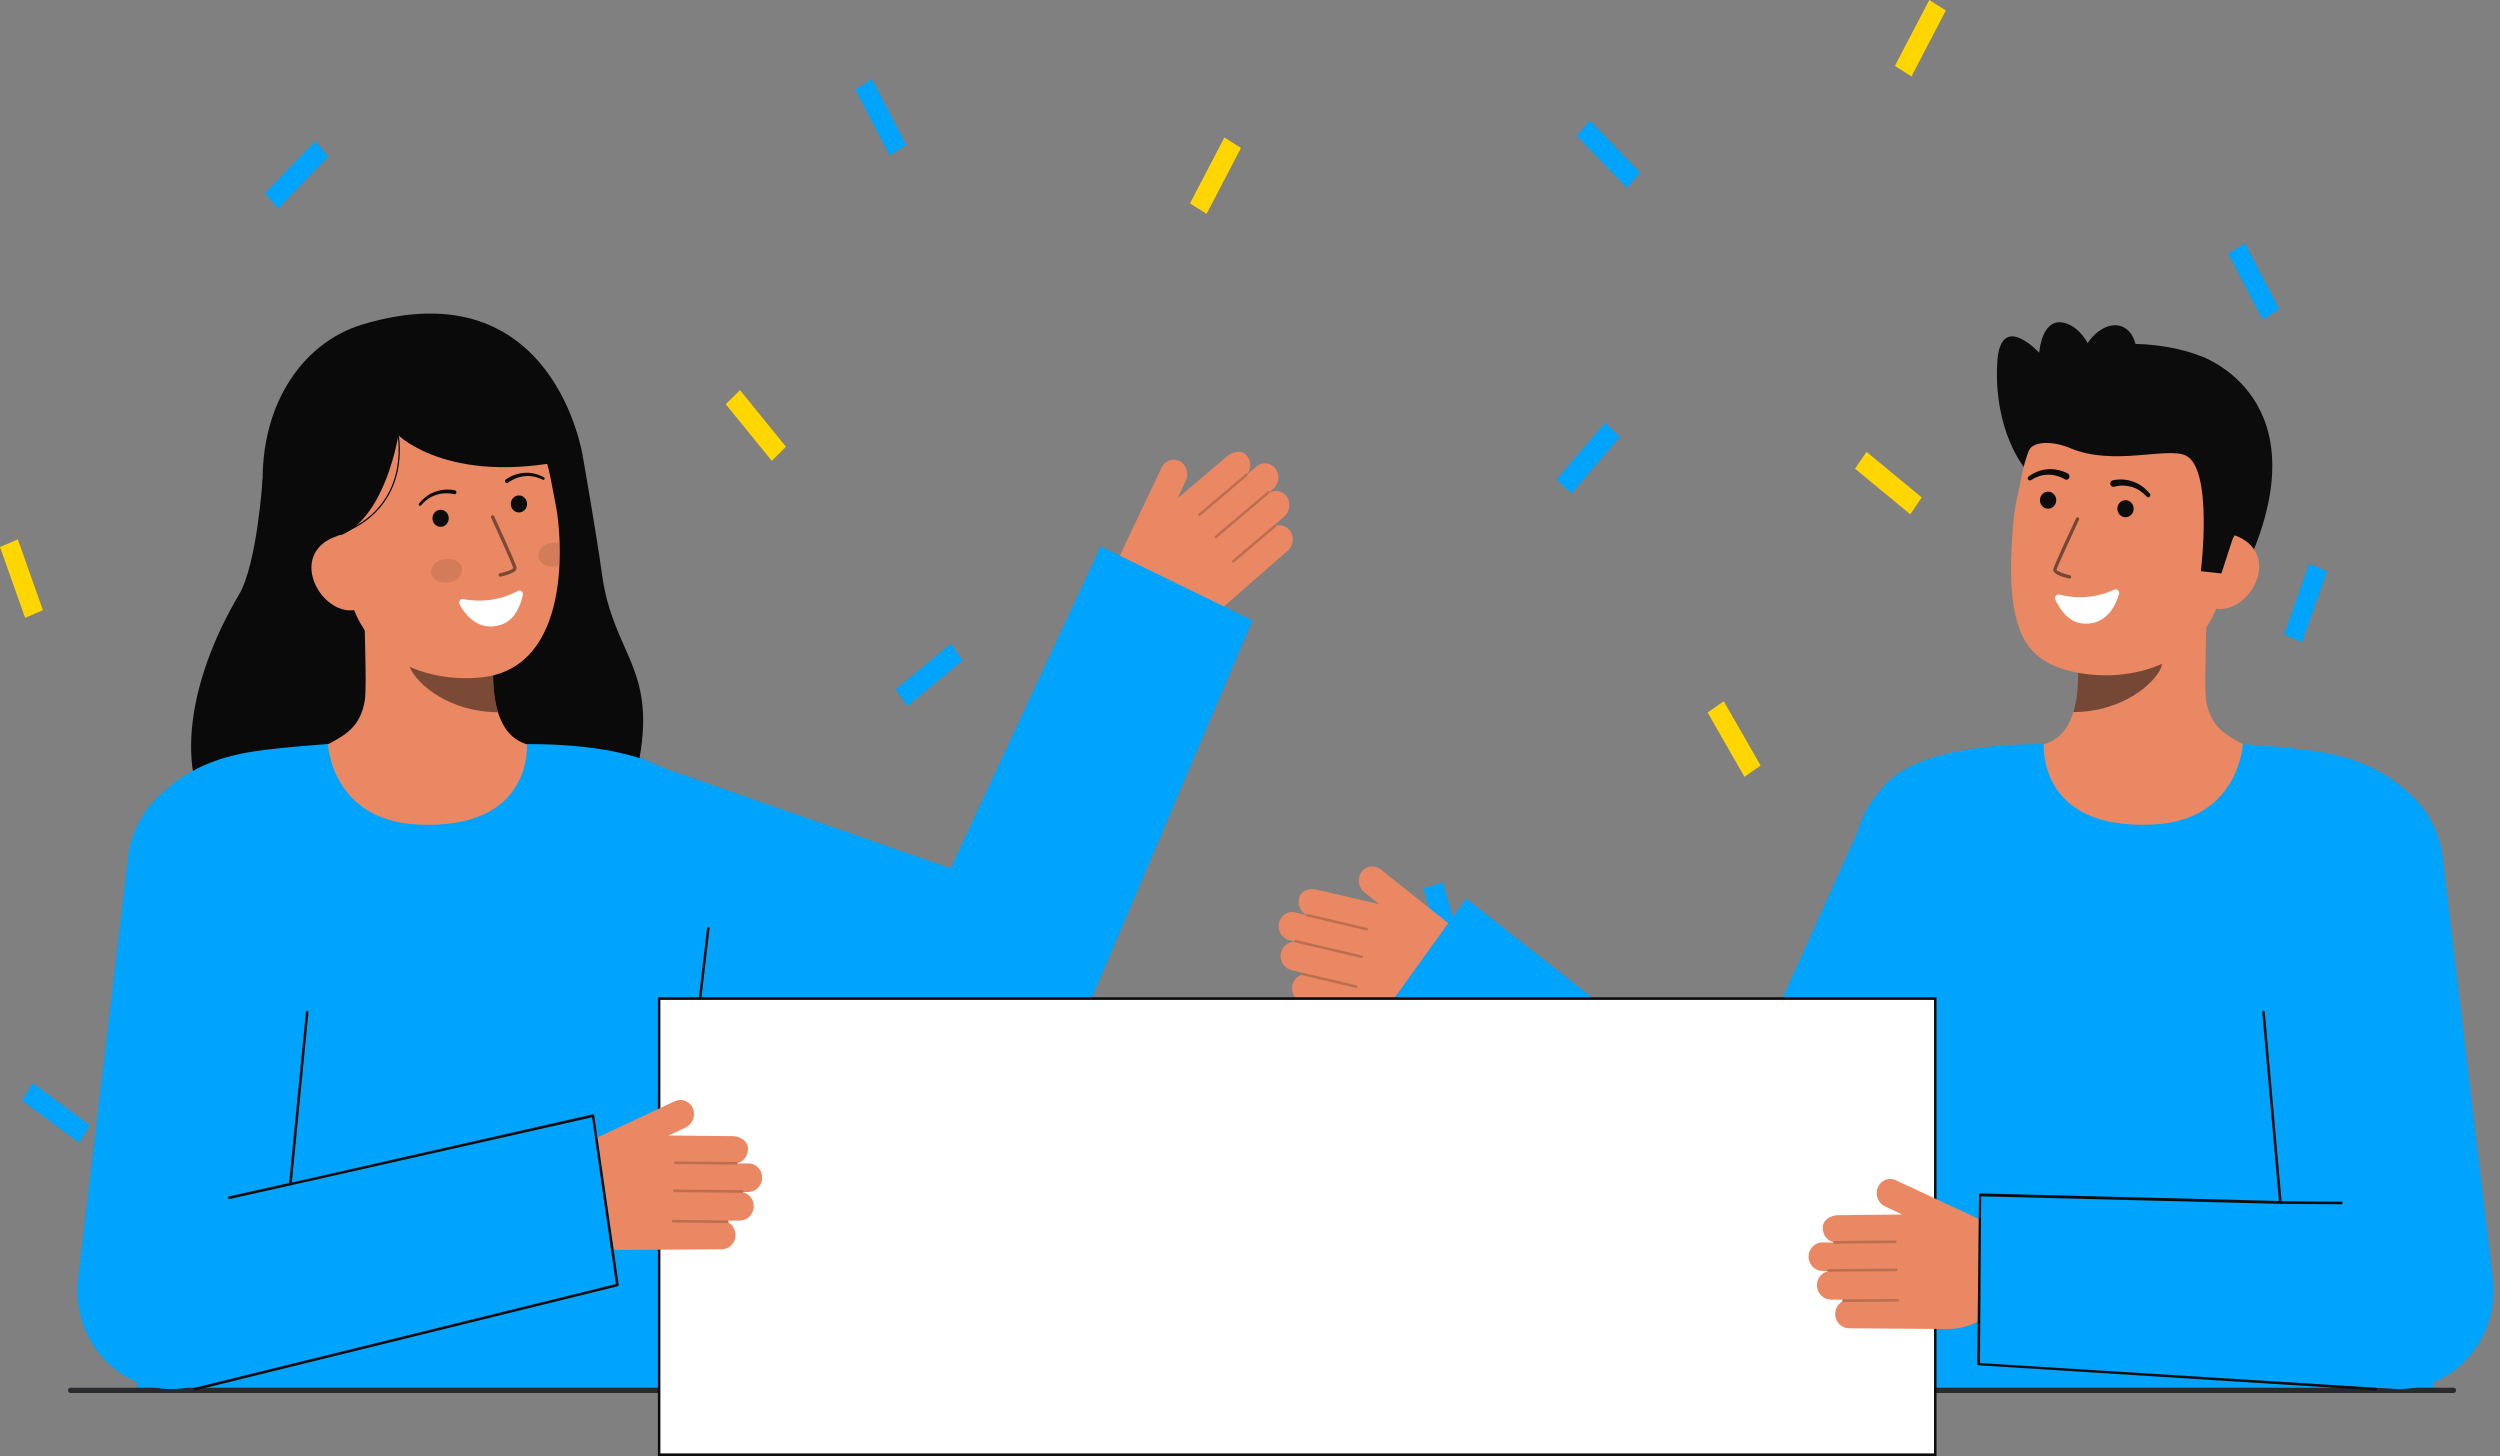 <svg width="364" height="212" viewBox="0 0 364 212" fill="none" xmlns="http://www.w3.org/2000/svg">
<rect x="0" y="0" width="364" height="212" fill="#808080" stroke="none"/>
<path d="M336.212 82.089L332.555 92.401L335.148 93.518L338.805 83.206L336.212 82.089Z" fill="#00A4FD"/>
<path d="M107.741 56.803L105.667 58.849L112.369 67.097L114.443 65.05L107.741 56.803Z" fill="#FFD600"/>
<path d="M138.47 93.717L130.429 100.355L132.098 102.81L140.139 96.173L138.47 93.717Z" fill="#00A4FD"/>
<path d="M231.473 17.548L229.565 19.782L236.882 27.37L238.79 25.135L231.473 17.548Z" fill="#00A4FD"/>
<path d="M178.27 20.015L173.263 29.614L175.677 31.143L180.684 21.544L178.27 20.015Z" fill="#FFD600"/>
<path d="M250.983 102.102L248.629 103.739L253.99 113.102L256.345 111.465L250.983 102.102Z" fill="#FFD600"/>
<path d="M141.809 147.696L139.318 149.068L143.808 158.972L146.299 157.601L141.809 147.696Z" fill="#FFD600"/>
<path d="M105.371 121.636L102.486 132.241L105.152 133.122L108.037 122.517L105.371 121.636Z" fill="#00A4FD"/>
<path d="M279.653 154.684L271.309 160.85L272.859 163.398L281.204 157.232L279.653 154.684Z" fill="#00A4FD"/>
<path d="M280.903 2.60992e-05L275.896 9.599L278.309 11.128L283.316 1.529L280.903 2.60992e-05Z" fill="#FFD600"/>
<path d="M2.593 78.528L0 79.645L3.657 89.957L6.25 88.84L2.593 78.528Z" fill="#FFD600"/>
<path d="M271.767 65.789L270.097 68.245L278.138 74.882L279.808 72.426L271.767 65.789Z" fill="#FFD600"/>
<path d="M45.895 20.55L38.579 28.138L40.487 30.372L47.803 22.785L45.895 20.55Z" fill="#00A4FD"/>
<path d="M126.938 11.514L124.525 13.044L129.532 22.643L131.946 21.113L126.938 11.514Z" fill="#00A4FD"/>
<path d="M28.491 132.034L23.129 141.398L25.484 143.035L30.845 133.672L28.491 132.034Z" fill="#FFD600"/>
<path d="M4.742 157.684L3.192 160.233L11.54 166.4L13.091 163.851L4.742 157.684Z" fill="#00A4FD"/>
<path d="M326.844 35.411L324.43 36.94L329.437 46.538L331.851 45.009L326.844 35.411Z" fill="#00A4FD"/>
<path d="M233.679 61.569L226.614 69.817L228.8 71.864L235.865 63.616L233.679 61.569Z" fill="#00A4FD"/>
<path d="M171.667 154.532L166.935 164.437L169.56 165.809L174.292 155.904L171.667 154.532Z" fill="#FFD600"/>
<path d="M210.069 128.473L207.258 129.354L210.299 139.959L213.11 139.078L210.069 128.473Z" fill="#00A4FD"/>
<path d="M211.015 134.525L201.015 126.576C200.795 126.401 200.543 126.277 200.275 126.209C200.006 126.142 199.727 126.134 199.456 126.186C199.184 126.238 198.926 126.348 198.698 126.51C198.469 126.672 198.275 126.882 198.128 127.126C197.871 127.586 197.786 128.13 197.89 128.652C197.994 129.173 198.28 129.636 198.691 129.951L200.836 131.655L191.74 129.532C190.733 129.277 189.341 129.639 189.143 130.839C189.037 131.296 189.083 131.776 189.273 132.202C189.462 132.628 189.784 132.975 190.186 133.185C190.181 133.194 190.178 133.204 190.175 133.214C190.174 133.222 190.174 133.23 190.175 133.238L188.621 132.845C188.334 132.773 188.034 132.768 187.744 132.832C187.455 132.896 187.182 133.027 186.947 133.215C186.712 133.403 186.52 133.643 186.385 133.919C186.25 134.194 186.175 134.498 186.166 134.807C186.162 135.294 186.318 135.769 186.608 136.15C186.898 136.532 187.304 136.798 187.759 136.904L188.42 137.071C188.424 137.093 188.432 137.114 188.443 137.134C187.971 137.129 187.514 137.301 187.152 137.617C186.79 137.933 186.547 138.374 186.467 138.86C186.394 139.394 186.517 139.938 186.811 140.382C187.105 140.826 187.548 141.138 188.051 141.255L189.694 141.67C189.667 141.681 189.643 141.699 189.623 141.722C189.604 141.745 189.591 141.772 189.584 141.802C189.577 141.838 189.581 141.875 189.594 141.908C189.172 142.026 188.8 142.286 188.534 142.647C188.267 143.008 188.122 143.45 188.119 143.906C188.126 144.385 188.287 144.847 188.577 145.218C188.866 145.59 189.267 145.848 189.714 145.951L203.568 149.451C205.506 149.941 207.54 149.814 209.408 149.087C211.277 148.36 212.896 147.066 214.057 145.371C215.058 143.909 215.474 142.097 215.218 140.32C214.962 138.542 214.052 136.939 212.684 135.851L211.015 134.525Z" fill="#E98862"/>
<g opacity="0.2">
<path d="M199.179 135.333C199.167 135.382 199.138 135.424 199.097 135.45C199.056 135.476 199.007 135.485 198.961 135.474L190.313 133.441C190.289 133.436 190.267 133.425 190.247 133.411C190.227 133.396 190.211 133.378 190.198 133.357C190.185 133.335 190.176 133.312 190.172 133.287C190.168 133.262 190.169 133.237 190.174 133.212C190.179 133.187 190.189 133.164 190.203 133.144C190.217 133.123 190.235 133.105 190.255 133.092C190.275 133.079 190.298 133.069 190.322 133.065C190.345 133.061 190.37 133.061 190.393 133.067L199.041 135.1C199.065 135.105 199.087 135.116 199.107 135.13C199.126 135.145 199.143 135.163 199.156 135.185C199.169 135.206 199.178 135.23 199.182 135.255C199.186 135.28 199.185 135.305 199.18 135.33L199.179 135.333Z" fill="#0C0C0C"/>
</g>
<g opacity="0.2">
<path d="M198.427 139.346C198.416 139.395 198.386 139.438 198.345 139.464C198.304 139.49 198.254 139.499 198.207 139.487L188.556 137.221C188.533 137.215 188.51 137.205 188.491 137.19C188.471 137.176 188.454 137.157 188.441 137.136C188.428 137.114 188.419 137.09 188.415 137.065C188.411 137.041 188.412 137.015 188.418 136.99C188.43 136.942 188.459 136.899 188.5 136.872C188.541 136.845 188.59 136.836 188.638 136.845L198.289 139.112C198.312 139.118 198.335 139.128 198.354 139.142C198.374 139.157 198.391 139.176 198.404 139.197C198.417 139.218 198.425 139.242 198.429 139.267C198.433 139.292 198.433 139.317 198.427 139.342V139.346Z" fill="#0C0C0C"/>
</g>
<g opacity="0.2">
<path d="M197.638 143.698C197.626 143.746 197.597 143.788 197.556 143.815C197.515 143.841 197.466 143.849 197.419 143.838L189.721 142.031C189.673 142.019 189.632 141.989 189.606 141.946C189.58 141.903 189.571 141.851 189.582 141.801C189.593 141.752 189.622 141.709 189.663 141.681C189.704 141.654 189.754 141.645 189.801 141.656L197.5 143.464C197.523 143.47 197.546 143.48 197.566 143.494C197.585 143.509 197.602 143.528 197.615 143.549C197.628 143.57 197.637 143.594 197.641 143.619C197.645 143.644 197.644 143.67 197.639 143.694L197.638 143.698Z" fill="#0C0C0C"/>
</g>
<path d="M163.538 79.85L169.121 68.083C169.244 67.824 169.417 67.595 169.629 67.41C169.841 67.226 170.087 67.089 170.352 67.009C170.618 66.929 170.896 66.908 171.169 66.947C171.443 66.986 171.706 67.084 171.941 67.234C172.367 67.527 172.675 67.975 172.803 68.49C172.932 69.006 172.873 69.554 172.638 70.027L171.44 72.55L178.687 66.424C179.481 65.728 180.882 65.406 181.57 66.389C181.858 66.749 182.021 67.201 182.032 67.671C182.043 68.14 181.902 68.6 181.631 68.975C181.639 68.981 181.647 68.988 181.653 68.996C181.657 69.003 181.661 69.01 181.664 69.017L182.889 67.943C183.116 67.745 183.383 67.602 183.669 67.524C183.956 67.447 184.256 67.438 184.546 67.497C184.837 67.556 185.111 67.682 185.349 67.866C185.587 68.05 185.783 68.287 185.922 68.56C186.133 68.995 186.195 69.493 186.097 69.969C185.999 70.446 185.748 70.873 185.385 71.179L184.864 71.636C184.87 71.658 184.872 71.681 184.869 71.703C185.29 71.48 185.773 71.421 186.231 71.536C186.69 71.651 187.095 71.933 187.373 72.331C187.665 72.776 187.785 73.32 187.711 73.855C187.636 74.389 187.371 74.874 186.969 75.213L185.674 76.347C185.704 76.345 185.733 76.349 185.76 76.361C185.787 76.373 185.811 76.391 185.83 76.414C185.851 76.443 185.864 76.478 185.867 76.514C186.294 76.424 186.738 76.484 187.13 76.683C187.522 76.883 187.84 77.212 188.036 77.619C188.233 78.051 188.285 78.54 188.184 79.007C188.082 79.474 187.833 79.892 187.476 80.192L176.55 89.762C175.022 91.101 173.146 91.932 171.163 92.149C169.18 92.366 167.18 91.958 165.42 90.978C163.903 90.134 162.76 88.704 162.235 86.993C161.709 85.281 161.843 83.423 162.606 81.812L163.538 79.85Z" fill="#E98862"/>
<g opacity="0.2">
<path d="M174.486 75.076C174.517 75.114 174.561 75.138 174.609 75.143C174.657 75.148 174.705 75.132 174.743 75.1L181.628 69.264C181.666 69.232 181.69 69.186 181.695 69.135C181.7 69.084 181.686 69.034 181.655 68.994C181.624 68.955 181.58 68.93 181.531 68.924C181.483 68.919 181.435 68.934 181.397 68.966L174.511 74.802C174.474 74.834 174.45 74.88 174.445 74.931C174.44 74.981 174.454 75.031 174.484 75.071L174.486 75.076Z" fill="#0C0C0C"/>
</g>
<g opacity="0.2">
<path d="M176.863 78.322C176.894 78.361 176.939 78.385 176.987 78.39C177.035 78.394 177.083 78.379 177.12 78.347L184.804 71.834C184.842 71.802 184.865 71.755 184.87 71.705C184.875 71.655 184.861 71.605 184.831 71.565C184.799 71.527 184.755 71.504 184.708 71.498C184.66 71.493 184.612 71.507 184.574 71.537L176.887 78.049C176.85 78.081 176.826 78.127 176.821 78.177C176.816 78.228 176.83 78.278 176.86 78.317L176.863 78.322Z" fill="#0C0C0C"/>
</g>
<g opacity="0.2">
<path d="M179.419 81.854C179.45 81.892 179.494 81.917 179.542 81.921C179.59 81.926 179.638 81.911 179.676 81.879L185.805 76.683C185.843 76.651 185.867 76.605 185.872 76.554C185.877 76.504 185.863 76.453 185.832 76.413C185.802 76.374 185.757 76.349 185.709 76.343C185.66 76.338 185.612 76.353 185.574 76.385L179.443 81.581C179.406 81.613 179.382 81.659 179.377 81.709C179.372 81.759 179.386 81.81 179.416 81.849L179.419 81.854Z" fill="#0C0C0C"/>
</g>
<path d="M38.233 69.761C38.233 69.761 37.446 82.116 34.788 86.597C27.135 99.502 24.918 114.019 32.582 121.603C40.245 129.188 89.124 129.293 92.827 111.849C95.945 97.162 89.255 95.582 87.627 83.468C86.89 77.986 84.864 66.491 84.864 66.491" fill="#0A0A0A"/>
<path d="M80.176 109.291C80.092 109.279 79.155 125.526 61.107 124.109C48.612 123.13 44.158 109.267 43.871 109.267C45.219 108.968 47.487 108.532 48.085 108.198C50.053 107.093 52.486 105.942 53.121 101.947C53.488 99.646 52.867 87.864 53.058 85.532L72.237 90.01C71.969 94.931 70.093 106.339 76.667 108.357C77.761 108.692 78.939 108.999 80.176 109.291Z" fill="#E98862"/>
<path opacity="0.5" d="M72.505 103.696C72.205 102.684 72.011 101.64 71.928 100.584C71.718 98.173 71.76 95.745 72.054 93.344C68.156 92.794 64.484 91.111 61.455 88.487C61.099 89.863 59.14 95.873 59.682 97.18C60.706 99.65 65.523 103.696 72.505 103.696Z" fill="#0C0C0C"/>
<path d="M70.026 98.635C62.464 99.402 52.681 96.237 50.654 85.707L48.825 76.206C46.799 65.676 50.444 56.027 59.925 54.031C69.407 52.037 78.136 59.08 80.163 69.61L80.973 73.817C81.75 77.857 83.517 97.27 70.026 98.635Z" fill="#E98862"/>
<path opacity="0.1" d="M65.22 84.836C66.464 84.681 67.385 83.781 67.276 82.827C67.167 81.872 66.07 81.225 64.825 81.38C63.581 81.535 62.66 82.435 62.769 83.389C62.878 84.344 63.975 84.991 65.22 84.836Z" fill="#0C0C0C"/>
<path opacity="0.1" d="M78.368 81.02C78.478 81.973 79.576 82.62 80.821 82.467C81.036 82.44 81.248 82.39 81.453 82.317C81.511 81.181 81.514 80.088 81.483 79.076C81.137 78.985 80.778 78.963 80.425 79.011C79.18 79.164 78.26 80.064 78.368 81.02Z" fill="#0C0C0C"/>
<path opacity="0.5" d="M72.869 83.966C72.876 83.966 72.882 83.965 72.888 83.963C73.272 83.879 73.652 83.773 74.025 83.646C74.582 83.451 75.309 83.131 75.209 82.605C75.094 82.005 72.274 75.862 71.954 75.165C71.941 75.133 71.922 75.105 71.898 75.081C71.875 75.057 71.847 75.039 71.816 75.027C71.785 75.015 71.752 75.01 71.719 75.011C71.687 75.013 71.654 75.021 71.625 75.036C71.595 75.051 71.569 75.072 71.547 75.098C71.525 75.124 71.509 75.154 71.499 75.186C71.488 75.219 71.484 75.253 71.487 75.287C71.49 75.322 71.499 75.355 71.514 75.385C72.716 78.001 74.653 82.302 74.73 82.706C74.669 82.895 73.746 83.262 72.792 83.463C72.761 83.469 72.73 83.481 72.703 83.498C72.676 83.516 72.652 83.539 72.633 83.566C72.615 83.593 72.601 83.624 72.594 83.656C72.587 83.689 72.585 83.723 72.59 83.756C72.596 83.789 72.607 83.821 72.624 83.849C72.64 83.878 72.662 83.902 72.688 83.922C72.714 83.942 72.744 83.956 72.775 83.963C72.806 83.971 72.838 83.972 72.87 83.967L72.869 83.966Z" fill="#0C0C0C"/>
<path d="M41.26 79.617L49.76 77.881C56.181 75.073 58.002 63.372 58.002 63.372C58.002 63.372 65.927 71.263 84.865 66.491C84.865 66.491 80.751 38.845 52.787 47.239C43.77 49.944 37.383 59.555 38.333 72.285C38.999 81.203 41.26 79.617 41.26 79.617Z" fill="#0A0A0A"/>
<path d="M51.859 88.791C48.978 89.397 46.022 86.666 45.441 83.652C44.86 80.638 46.878 78.486 49.759 77.879L51.632 79.586L54.336 88.269L51.859 88.791Z" fill="#E98862"/>
<path d="M73.997 70.266C74.718 69.733 75.561 69.409 76.44 69.327C76.882 69.283 77.328 69.308 77.762 69.404C78.201 69.497 78.626 69.648 79.028 69.852L79.04 69.858C79.085 69.878 79.136 69.88 79.181 69.862C79.227 69.844 79.264 69.808 79.285 69.762C79.306 69.716 79.308 69.663 79.292 69.615C79.276 69.567 79.243 69.527 79.199 69.505C78.773 69.269 78.32 69.091 77.851 68.974C77.379 68.854 76.892 68.809 76.407 68.84C75.425 68.897 74.475 69.228 73.657 69.799C73.626 69.82 73.6 69.848 73.58 69.88C73.559 69.912 73.545 69.948 73.538 69.986C73.532 70.024 73.532 70.063 73.539 70.101C73.547 70.139 73.561 70.174 73.582 70.206C73.603 70.238 73.629 70.265 73.66 70.287C73.691 70.308 73.726 70.322 73.762 70.329C73.798 70.336 73.835 70.336 73.871 70.328C73.907 70.32 73.942 70.305 73.972 70.283L73.979 70.278L73.997 70.266Z" fill="#0C0C0C"/>
<path d="M66.233 71.388C65.267 71.187 64.268 71.261 63.34 71.602C62.881 71.767 62.448 72.003 62.056 72.303C61.666 72.599 61.312 72.945 61.005 73.333C60.974 73.372 60.958 73.421 60.961 73.472C60.965 73.522 60.986 73.569 61.022 73.603C61.058 73.637 61.105 73.655 61.153 73.654C61.201 73.653 61.247 73.632 61.281 73.596L61.291 73.585C61.587 73.236 61.925 72.926 62.295 72.665C62.662 72.403 63.065 72.201 63.489 72.065C64.331 71.789 65.229 71.75 66.09 71.954L66.111 71.96C66.183 71.978 66.26 71.966 66.323 71.925C66.387 71.885 66.432 71.82 66.45 71.744C66.467 71.668 66.455 71.589 66.417 71.522C66.378 71.456 66.316 71.408 66.243 71.39L66.233 71.388Z" fill="#0C0C0C"/>
<path d="M49.766 77.734C55.48 75.51 57.376 71.384 57.96 68.314C58.338 66.266 58.302 64.158 57.856 62.126L57.679 62.177C58.119 64.183 58.153 66.263 57.779 68.283C57.203 71.304 55.334 75.364 49.702 77.555L49.766 77.734Z" fill="#0C0C0C"/>
<path d="M94.875 111.223L149.128 130.187L133.199 137.591L160.251 79.557L182.36 90.332L157.261 149.317C155.992 152.299 153.738 154.705 150.913 156.094C148.087 157.483 144.878 157.762 141.872 156.881L141.332 156.721L86.258 140.552L94.875 111.223Z" fill="#00A4FD"/>
<path d="M60.771 120.048C48.267 119.431 47.741 108.334 47.741 108.334C47.741 108.334 41.546 108.753 37.428 109.335C30.685 110.289 26.237 112.68 22.697 116.381C19.405 119.825 17.4 123.55 19.521 147.335C21.057 164.558 19.976 202.439 19.976 202.439H96.169C96.169 202.439 101.49 147.711 102.121 139.96C103.324 125.16 106.725 121.893 99.835 114.269C94.838 108.741 81.937 108.334 76.745 108.335C76.66 108.335 77.798 120.887 60.771 120.048Z" fill="#00A4FD"/>
<path d="M75.404 86.042C72.947 87.348 70.144 87.761 67.438 87.216C67.344 87.197 67.248 87.207 67.159 87.244C67.07 87.281 66.994 87.344 66.938 87.425C66.882 87.505 66.85 87.601 66.844 87.701C66.838 87.8 66.86 87.899 66.906 87.987C67.713 89.473 69.626 92.013 72.91 90.978C75.029 90.309 75.831 88.029 76.128 86.618C76.148 86.52 76.141 86.419 76.108 86.325C76.075 86.231 76.017 86.149 75.942 86.089C75.865 86.028 75.775 85.992 75.679 85.983C75.584 85.975 75.489 85.995 75.404 86.042Z" fill="white"/>
<path d="M75.558 74.616C76.214 74.616 76.745 74.06 76.745 73.375C76.745 72.689 76.214 72.133 75.558 72.133C74.902 72.133 74.37 72.689 74.37 73.375C74.37 74.06 74.902 74.616 75.558 74.616Z" fill="#0C0C0C"/>
<path d="M64.151 76.704C64.806 76.704 65.338 76.149 65.338 75.463C65.338 74.777 64.806 74.222 64.151 74.222C63.495 74.222 62.963 74.777 62.963 75.463C62.963 76.149 63.495 76.704 64.151 76.704Z" fill="#0C0C0C"/>
<path d="M101.951 145.352C101.943 145.352 101.936 145.352 101.928 145.352C101.88 145.345 101.836 145.319 101.806 145.279C101.776 145.239 101.763 145.189 101.769 145.138L102.949 135.137C102.951 135.112 102.959 135.087 102.97 135.065C102.982 135.043 102.998 135.024 103.017 135.008C103.036 134.993 103.058 134.981 103.081 134.975C103.105 134.968 103.129 134.967 103.153 134.97C103.177 134.973 103.2 134.981 103.221 134.994C103.242 135.006 103.26 135.023 103.275 135.043C103.29 135.063 103.301 135.085 103.307 135.11C103.314 135.134 103.316 135.159 103.313 135.184L102.133 145.185C102.127 145.231 102.105 145.274 102.072 145.304C102.038 145.335 101.995 145.352 101.951 145.352Z" fill="#0C0C0C"/>
<path d="M294.813 68.18C294.813 68.18 290.269 62.843 290.796 52.847C291.204 45.108 296.913 51.367 296.913 51.367C296.913 51.367 297.259 45.797 300.935 47.123C304.611 48.449 305.644 54.591 305.644 54.591" fill="#0C0C0C"/>
<path d="M320.356 51.831C320.356 51.831 338.714 57.844 326.866 83.011L325.184 82.781L321.77 82.315" fill="#0C0C0C"/>
<path d="M294.241 109.25C294.326 109.239 295.259 125.431 313.247 124.019C325.7 123.044 330.141 109.228 330.426 109.228C329.083 108.929 326.822 108.495 326.226 108.162C324.265 107.06 321.839 105.914 321.206 101.932C320.842 99.637 321.46 87.895 321.27 85.573L302.154 90.034C302.422 94.939 304.291 106.308 297.739 108.321C296.649 108.654 295.473 108.96 294.241 109.25Z" fill="#E98862"/>
<path opacity="0.52" d="M301.887 103.674C302.186 102.665 302.379 101.625 302.462 100.572C302.672 98.169 302.63 95.749 302.337 93.356C306.222 92.808 309.882 91.131 312.902 88.516C313.257 89.886 315.209 95.876 314.668 97.179C313.647 99.642 308.846 103.674 301.887 103.674Z" fill="#0C0C0C"/>
<path d="M304.179 98.191C311.707 99.039 321.49 95.997 323.62 85.525L325.54 76.077C327.668 65.607 324.135 55.947 314.706 53.851C305.278 51.755 296.505 58.678 294.376 69.149L293.526 73.332C293.258 74.774 293.084 76.233 293.006 77.699C292.771 81.573 292.43 87.465 294.139 91.856C295.752 96.001 299.37 97.649 304.179 98.191Z" fill="#E98862"/>
<path d="M298.199 74.067C298.855 74.067 299.386 73.511 299.386 72.825C299.386 72.14 298.855 71.584 298.199 71.584C297.543 71.584 297.012 72.14 297.012 72.825C297.012 73.511 297.543 74.067 298.199 74.067Z" fill="#0C0C0C"/>
<path d="M309.475 75.308C310.13 75.308 310.662 74.752 310.662 74.067C310.662 73.381 310.13 72.825 309.475 72.825C308.819 72.825 308.287 73.381 308.287 74.067C308.287 74.752 308.819 75.308 309.475 75.308Z" fill="#0C0C0C"/>
<path d="M322.385 88.586C325.25 89.223 328.225 86.533 328.834 83.537C329.443 80.541 327.456 78.372 324.591 77.735L322.706 79.415L319.921 88.038L322.385 88.586Z" fill="#E98862"/>
<path d="M320.445 83.163C320.445 83.163 322.307 68.106 318.174 66.291C315.423 65.082 307.654 67.887 301.455 65.259C298.743 64.108 295.927 64.281 295.39 65.616C295.177 66.145 294.931 57.856 300.492 52.763C304.919 48.708 316.68 49.753 321.614 52.414C335.275 59.781 325.057 78.513 325.057 78.513L323.434 83.499L320.445 83.163Z" fill="#0C0C0C"/>
<g opacity="0.52">
<path d="M301.288 84.24L301.269 84.237C300.345 84.034 298.817 83.585 298.961 82.864C299.082 82.265 301.947 76.145 302.273 75.449C302.302 75.39 302.351 75.344 302.412 75.322C302.472 75.301 302.538 75.305 302.595 75.334C302.652 75.364 302.696 75.416 302.717 75.479C302.737 75.542 302.733 75.611 302.705 75.671C301.434 78.381 299.514 82.56 299.432 82.967C299.489 83.159 300.411 83.535 301.367 83.745C301.428 83.759 301.48 83.797 301.515 83.85C301.549 83.903 301.562 83.969 301.552 84.032C301.542 84.096 301.509 84.153 301.46 84.191C301.411 84.23 301.349 84.248 301.288 84.24Z" fill="#0C0C0C"/>
</g>
<path d="M301.075 68.942C300.167 68.463 299.152 68.249 298.138 68.322C297.64 68.355 297.149 68.465 296.682 68.65C296.22 68.831 295.781 69.073 295.377 69.368C295.31 69.413 295.262 69.484 295.244 69.566C295.226 69.648 295.239 69.733 295.281 69.805C295.323 69.876 295.39 69.927 295.468 69.947C295.546 69.967 295.628 69.955 295.697 69.912L295.718 69.899C296.089 69.659 296.487 69.468 296.903 69.332C297.313 69.195 297.741 69.123 298.172 69.12C299.023 69.107 299.862 69.33 300.605 69.765L300.633 69.782C300.685 69.815 300.742 69.836 300.802 69.845C300.862 69.854 300.923 69.85 300.982 69.835C301.04 69.819 301.095 69.791 301.144 69.753C301.192 69.715 301.233 69.667 301.263 69.613C301.294 69.558 301.314 69.498 301.322 69.435C301.33 69.372 301.327 69.309 301.311 69.248C301.296 69.186 301.269 69.129 301.232 69.079C301.195 69.028 301.149 68.986 301.097 68.955L301.075 68.942Z" fill="#0C0C0C"/>
<path d="M307.863 70.861C308.687 70.639 309.553 70.65 310.373 70.891C310.788 71.01 311.184 71.194 311.546 71.436C311.915 71.68 312.253 71.971 312.552 72.303L312.569 72.32C312.625 72.378 312.701 72.41 312.779 72.41C312.858 72.411 312.934 72.379 312.991 72.323C313.048 72.266 313.083 72.189 313.086 72.107C313.09 72.024 313.064 71.944 313.012 71.882C312.694 71.487 312.33 71.136 311.928 70.837C311.522 70.533 311.075 70.294 310.601 70.129C309.639 69.785 308.606 69.719 307.611 69.937C307.552 69.95 307.496 69.975 307.447 70.011C307.397 70.047 307.355 70.093 307.322 70.146C307.257 70.253 307.234 70.383 307.26 70.508C307.286 70.632 307.358 70.741 307.461 70.809C307.563 70.878 307.687 70.901 307.806 70.874L307.83 70.868L307.863 70.861Z" fill="#0C0C0C"/>
<path d="M299.835 86.563C302.509 87.262 305.329 87.009 307.85 85.844C307.938 85.804 308.034 85.791 308.128 85.806C308.222 85.822 308.311 85.865 308.382 85.93C308.454 85.996 308.506 86.082 308.533 86.177C308.56 86.273 308.56 86.375 308.534 86.471C308.065 88.109 306.744 91.034 303.323 90.792C301.113 90.636 299.844 88.601 299.252 87.296C299.211 87.205 299.195 87.104 299.207 87.005C299.219 86.905 299.258 86.812 299.32 86.735C299.381 86.658 299.462 86.601 299.553 86.57C299.645 86.54 299.742 86.537 299.835 86.563Z" fill="white"/>
<path d="M310.446 54.908C311.723 51.772 311.107 48.493 309.069 47.586C307.032 46.678 304.344 48.485 303.066 51.621C301.789 54.757 302.405 58.036 304.442 58.944C306.48 59.851 309.168 58.045 310.446 54.908Z" fill="#0C0C0C"/>
<path d="M313.527 120.048C326.03 119.431 326.556 108.334 326.556 108.334C326.556 108.334 332.752 108.753 336.87 109.335C343.613 110.289 348.061 112.68 351.6 116.381C354.893 119.825 356.898 123.55 354.776 147.335C353.24 164.558 354.321 202.439 354.321 202.439H278.128C278.128 202.439 272.808 147.712 272.177 139.96C270.973 125.16 267.573 121.893 274.463 114.269C279.46 108.741 292.36 108.334 297.553 108.335C297.637 108.335 296.5 120.887 313.527 120.048Z" fill="#00A4FD"/>
<path d="M271.997 117.697L252.298 161.369L213.449 130.819L198.019 152.275L249.46 192.727C249.921 193.085 250.402 193.413 250.9 193.709C252.37 194.57 253.988 195.12 255.661 195.327C257.334 195.535 259.03 195.396 260.651 194.918C262.273 194.44 263.789 193.633 265.112 192.542C266.435 191.452 267.54 190.099 268.364 188.562L268.587 188.147L298.641 132.05L271.997 117.697Z" fill="#00A4FD"/>
<path d="M357.245 202.822H10.266C10.169 202.822 10.075 202.782 10.007 202.71C9.938 202.638 9.899 202.54 9.899 202.439C9.899 202.337 9.938 202.239 10.007 202.167C10.075 202.096 10.169 202.055 10.266 202.055H357.245C357.342 202.055 357.435 202.096 357.504 202.167C357.573 202.239 357.611 202.337 357.611 202.439C357.611 202.54 357.573 202.638 357.504 202.71C357.435 202.782 357.342 202.822 357.245 202.822Z" fill="#292A2E"/>
<path d="M281.774 145.394H95.97V211.808H281.774V145.394Z" fill="white"/>
<path d="M281.957 212H95.787V145.202H281.957V212ZM96.154 211.617H281.591V145.586H96.154V211.617Z" fill="#0C0C0C"/>
<path d="M86.796 165.691L98.265 160.335C98.517 160.217 98.79 160.156 99.066 160.154C99.342 160.153 99.615 160.211 99.868 160.327C100.122 160.442 100.349 160.611 100.536 160.823C100.724 161.035 100.867 161.285 100.956 161.558C101.107 162.067 101.071 162.617 100.856 163.1C100.641 163.584 100.262 163.966 99.792 164.174L97.333 165.325L106.653 165.425C107.689 165.417 108.965 166.101 108.897 167.317C108.9 167.787 108.751 168.244 108.473 168.613C108.196 168.983 107.807 169.244 107.37 169.352C107.372 169.362 107.374 169.373 107.374 169.383C107.373 169.391 107.372 169.399 107.37 169.407L108.968 169.395C109.264 169.393 109.556 169.46 109.824 169.591C110.092 169.722 110.329 169.914 110.517 170.153C110.705 170.392 110.839 170.671 110.911 170.971C110.983 171.271 110.989 171.585 110.931 171.888C110.829 172.363 110.574 172.788 110.208 173.091C109.843 173.394 109.389 173.556 108.922 173.55L108.242 173.555C108.233 173.576 108.221 173.595 108.206 173.611C108.666 173.719 109.074 173.995 109.358 174.389C109.641 174.783 109.782 175.269 109.754 175.762C109.708 176.299 109.47 176.8 109.088 177.162C108.705 177.525 108.206 177.723 107.689 177.718L106 177.73C106.024 177.748 106.043 177.77 106.057 177.797C106.071 177.824 106.078 177.853 106.079 177.884C106.078 177.92 106.066 177.955 106.046 177.984C106.431 178.2 106.737 178.541 106.917 178.956C107.098 179.371 107.143 179.836 107.046 180.281C106.935 180.745 106.678 181.157 106.315 181.449C105.953 181.742 105.506 181.898 105.048 181.892L90.796 181.998C88.803 182.013 86.85 181.405 85.189 180.252C83.528 179.099 82.234 177.453 81.473 175.526C80.817 173.865 80.806 172.001 81.443 170.331C82.08 168.662 83.314 167.317 84.884 166.584L86.796 165.691Z" fill="#E98862"/>
<g opacity="0.2">
<path d="M98.144 169.299C98.145 169.349 98.165 169.397 98.199 169.433C98.233 169.468 98.28 169.488 98.328 169.488L107.191 169.571C107.239 169.572 107.286 169.552 107.321 169.516C107.356 169.481 107.375 169.432 107.376 169.381C107.376 169.33 107.357 169.281 107.323 169.245C107.289 169.209 107.243 169.188 107.194 169.188L98.331 169.104C98.282 169.104 98.236 169.124 98.201 169.16C98.167 169.196 98.148 169.245 98.148 169.296L98.144 169.299Z" fill="#0C0C0C"/>
</g>
<g opacity="0.2">
<path d="M98.002 173.387C98.002 173.437 98.022 173.485 98.056 173.521C98.091 173.556 98.137 173.576 98.185 173.576L108.076 173.669C108.125 173.669 108.171 173.649 108.206 173.613C108.24 173.577 108.259 173.528 108.259 173.477C108.258 173.427 108.238 173.379 108.204 173.344C108.17 173.308 108.124 173.287 108.076 173.286L98.185 173.192C98.161 173.192 98.137 173.197 98.114 173.206C98.092 173.216 98.072 173.23 98.054 173.248C98.037 173.266 98.023 173.287 98.014 173.31C98.005 173.334 98 173.359 98 173.384L98.002 173.387Z" fill="#0C0C0C"/>
</g>
<g opacity="0.2">
<path d="M97.822 177.81C97.823 177.861 97.842 177.909 97.877 177.944C97.911 177.98 97.957 177.999 98.005 177.999L105.895 178.074C105.944 178.074 105.991 178.055 106.026 178.019C106.06 177.983 106.08 177.935 106.08 177.884C106.081 177.833 106.062 177.784 106.028 177.748C105.994 177.711 105.947 177.691 105.899 177.69L98.009 177.616C97.96 177.616 97.913 177.636 97.879 177.672C97.845 177.708 97.825 177.757 97.825 177.808L97.822 177.81Z" fill="#0C0C0C"/>
</g>
<path d="M90.079 187.047L26.489 202.163C24.377 202.403 22.239 202.129 20.246 201.36C18.252 200.592 16.455 199.351 14.997 197.735C13.539 196.118 12.459 194.171 11.841 192.044C11.224 189.918 11.086 187.671 11.438 185.48L18.715 124.271C19.321 120.509 21.33 117.153 24.301 114.941C27.273 112.729 30.963 111.841 34.56 112.474C38.157 113.107 41.366 115.208 43.482 118.316C45.597 121.423 46.446 125.282 45.841 129.043L42.336 172.854L86.517 162.399L90.079 187.047Z" fill="#00A4FD"/>
<path d="M33.396 174.576C33.35 174.575 33.306 174.557 33.272 174.524C33.238 174.491 33.218 174.446 33.214 174.398C33.211 174.35 33.225 174.302 33.254 174.265C33.282 174.227 33.324 174.202 33.369 174.194L42.23 172.216C42.254 172.212 42.278 172.213 42.302 172.219C42.325 172.225 42.347 172.235 42.367 172.251C42.386 172.266 42.403 172.284 42.415 172.306C42.427 172.328 42.435 172.352 42.438 172.377C42.446 172.427 42.433 172.478 42.404 172.519C42.376 172.56 42.332 172.587 42.284 172.595L33.423 174.573C33.414 174.575 33.405 174.576 33.396 174.576Z" fill="#0C0C0C"/>
<path d="M28.396 202.439C28.348 202.442 28.3 202.425 28.263 202.391C28.226 202.358 28.204 202.31 28.201 202.259C28.198 202.208 28.214 202.158 28.246 202.12C28.278 202.082 28.324 202.058 28.372 202.055L89.68 186.956L86.206 162.679L42.289 172.593C42.26 172.597 42.231 172.593 42.205 172.584C42.177 172.574 42.153 172.558 42.133 172.536C42.113 172.515 42.098 172.488 42.089 172.46C42.081 172.431 42.079 172.401 42.084 172.371L44.547 147.339C44.551 147.314 44.559 147.29 44.572 147.268C44.585 147.247 44.601 147.228 44.621 147.213C44.641 147.199 44.663 147.188 44.687 147.183C44.71 147.177 44.735 147.177 44.758 147.182C44.806 147.19 44.849 147.218 44.877 147.259C44.906 147.301 44.917 147.352 44.909 147.402L42.488 172.178L86.291 162.256C86.315 162.249 86.339 162.247 86.364 162.251C86.388 162.254 86.411 162.262 86.432 162.275C86.453 162.288 86.472 162.305 86.486 162.326C86.501 162.346 86.512 162.37 86.518 162.394L90.08 187.044C90.091 187.093 90.084 187.144 90.06 187.187C90.036 187.23 89.996 187.261 89.951 187.274L28.42 202.437C28.412 202.438 28.404 202.439 28.396 202.439Z" fill="#0C0C0C"/>
<path d="M287.502 177.197L276.032 171.84C275.78 171.722 275.507 171.661 275.232 171.66C274.956 171.658 274.682 171.717 274.429 171.832C274.176 171.947 273.949 172.116 273.761 172.328C273.574 172.54 273.431 172.79 273.342 173.063C273.191 173.573 273.227 174.122 273.442 174.606C273.657 175.089 274.036 175.472 274.505 175.679L276.965 176.83L267.645 176.93C266.609 176.922 265.332 177.606 265.401 178.822C265.398 179.292 265.547 179.749 265.824 180.119C266.102 180.489 266.491 180.749 266.928 180.858C266.925 180.868 266.924 180.878 266.923 180.889C266.924 180.897 266.926 180.904 266.928 180.912L265.33 180.9C265.034 180.898 264.742 180.965 264.474 181.096C264.206 181.227 263.969 181.419 263.781 181.658C263.593 181.897 263.458 182.177 263.387 182.477C263.315 182.777 263.308 183.09 263.367 183.393C263.469 183.869 263.724 184.294 264.089 184.596C264.455 184.899 264.909 185.061 265.375 185.056L266.055 185.061C266.065 185.081 266.077 185.1 266.092 185.116C265.632 185.224 265.224 185.5 264.94 185.894C264.656 186.288 264.516 186.775 264.544 187.267C264.59 187.805 264.828 188.305 265.21 188.668C265.593 189.03 266.092 189.229 266.609 189.223L268.298 189.236C268.274 189.253 268.255 189.276 268.241 189.302C268.227 189.329 268.22 189.359 268.219 189.389C268.22 189.425 268.231 189.46 268.252 189.49C267.867 189.705 267.561 190.047 267.381 190.461C267.2 190.876 267.154 191.342 267.251 191.786C267.362 192.251 267.62 192.663 267.983 192.955C268.346 193.247 268.792 193.403 269.25 193.397L283.502 193.503C285.496 193.518 287.448 192.91 289.109 191.757C290.77 190.604 292.064 188.958 292.825 187.031C293.481 185.369 293.492 183.505 292.855 181.836C292.218 180.166 290.984 178.822 289.414 178.088L287.502 177.197Z" fill="#E98862"/>
<g opacity="0.2">
<path d="M276.153 180.804C276.152 180.855 276.132 180.903 276.098 180.938C276.064 180.974 276.017 180.993 275.969 180.993L267.106 181.077C267.082 181.077 267.058 181.072 267.036 181.063C267.014 181.053 266.993 181.039 266.976 181.022C266.959 181.004 266.945 180.983 266.936 180.96C266.926 180.937 266.921 180.912 266.921 180.887C266.921 180.861 266.926 180.836 266.935 180.813C266.944 180.79 266.957 180.768 266.974 180.75C266.991 180.733 267.011 180.718 267.033 180.708C267.055 180.699 267.079 180.693 267.103 180.693L275.966 180.609C276.015 180.609 276.061 180.63 276.096 180.666C276.13 180.702 276.149 180.75 276.149 180.801L276.153 180.804Z" fill="#0C0C0C"/>
</g>
<g opacity="0.2">
<path d="M276.296 184.892C276.295 184.942 276.276 184.99 276.242 185.025C276.208 185.061 276.162 185.081 276.115 185.081L266.223 185.174C266.175 185.174 266.128 185.154 266.094 185.118C266.059 185.082 266.04 185.034 266.04 184.983C266.041 184.932 266.061 184.885 266.095 184.849C266.129 184.813 266.175 184.793 266.223 184.791L276.114 184.698C276.163 184.698 276.209 184.718 276.244 184.754C276.278 184.79 276.298 184.839 276.298 184.89L276.296 184.892Z" fill="#0C0C0C"/>
</g>
<g opacity="0.2">
<path d="M276.476 189.316C276.475 189.366 276.456 189.414 276.421 189.45C276.387 189.485 276.341 189.505 276.292 189.505L268.402 189.579C268.378 189.58 268.355 189.575 268.332 189.565C268.31 189.556 268.289 189.542 268.272 189.524C268.255 189.507 268.241 189.486 268.232 189.463C268.223 189.439 268.218 189.414 268.217 189.389C268.217 189.364 268.222 189.339 268.231 189.316C268.24 189.292 268.253 189.271 268.27 189.253C268.287 189.235 268.307 189.221 268.329 189.211C268.351 189.201 268.375 189.196 268.399 189.196L276.289 189.121C276.338 189.121 276.384 189.142 276.419 189.178C276.453 189.213 276.473 189.262 276.473 189.313L276.476 189.316Z" fill="#0C0C0C"/>
</g>
<path d="M287.887 198.552L347.809 202.163C349.922 202.403 352.059 202.129 354.053 201.36C356.047 200.592 357.843 199.351 359.301 197.735C360.759 196.118 361.84 194.171 362.457 192.044C363.075 189.918 363.212 187.671 362.86 185.48L355.584 124.269C355.285 122.406 354.637 120.624 353.679 119.023C352.72 117.422 351.47 116.034 349.998 114.939C348.527 113.844 346.864 113.062 345.104 112.639C343.343 112.216 341.521 112.159 339.74 112.472C337.959 112.786 336.254 113.463 334.723 114.465C333.192 115.467 331.865 116.775 330.818 118.314C329.77 119.852 329.023 121.592 328.618 123.432C328.213 125.273 328.159 127.179 328.459 129.041L331.963 175.537L288.149 173.902L287.887 198.552Z" fill="#00A4FD"/>
<path d="M340.902 175.343C340.948 175.343 340.993 175.324 341.026 175.291C341.06 175.258 341.08 175.213 341.084 175.165C341.087 175.117 341.073 175.07 341.045 175.032C341.016 174.994 340.975 174.969 340.929 174.962L332.068 174.901C332.044 174.897 332.02 174.898 331.996 174.903C331.973 174.909 331.951 174.92 331.931 174.935C331.912 174.95 331.896 174.969 331.883 174.991C331.871 175.013 331.863 175.037 331.86 175.062C331.852 175.112 331.865 175.163 331.894 175.204C331.923 175.245 331.966 175.272 332.014 175.28L340.875 175.341C340.884 175.342 340.893 175.343 340.902 175.343Z" fill="#0C0C0C"/>
<path d="M345.902 202.439C345.95 202.442 345.998 202.425 346.035 202.391C346.072 202.357 346.094 202.31 346.097 202.259C346.1 202.208 346.084 202.158 346.052 202.12C346.019 202.082 345.974 202.058 345.925 202.055L288.285 198.463L288.458 174.186L332.008 175.279C332.036 175.283 332.065 175.28 332.092 175.27C332.119 175.26 332.144 175.244 332.164 175.222C332.184 175.201 332.199 175.175 332.207 175.146C332.216 175.117 332.218 175.087 332.213 175.057L329.75 147.34C329.746 147.315 329.737 147.291 329.725 147.27C329.712 147.248 329.695 147.23 329.676 147.215C329.656 147.2 329.634 147.19 329.61 147.185C329.587 147.179 329.562 147.179 329.538 147.183C329.515 147.187 329.492 147.196 329.471 147.21C329.451 147.223 329.433 147.24 329.419 147.261C329.405 147.281 329.395 147.305 329.39 147.329C329.384 147.354 329.384 147.379 329.388 147.404L331.81 174.864L288.374 173.763C288.351 173.756 288.326 173.754 288.302 173.758C288.277 173.761 288.254 173.769 288.233 173.782C288.212 173.795 288.193 173.812 288.179 173.833C288.164 173.853 288.153 173.877 288.147 173.901L287.886 198.551C287.874 198.6 287.882 198.651 287.906 198.694C287.93 198.737 287.969 198.768 288.015 198.781L345.877 202.435C345.885 202.437 345.893 202.438 345.902 202.439Z" fill="#0C0C0C"/>
</svg>
